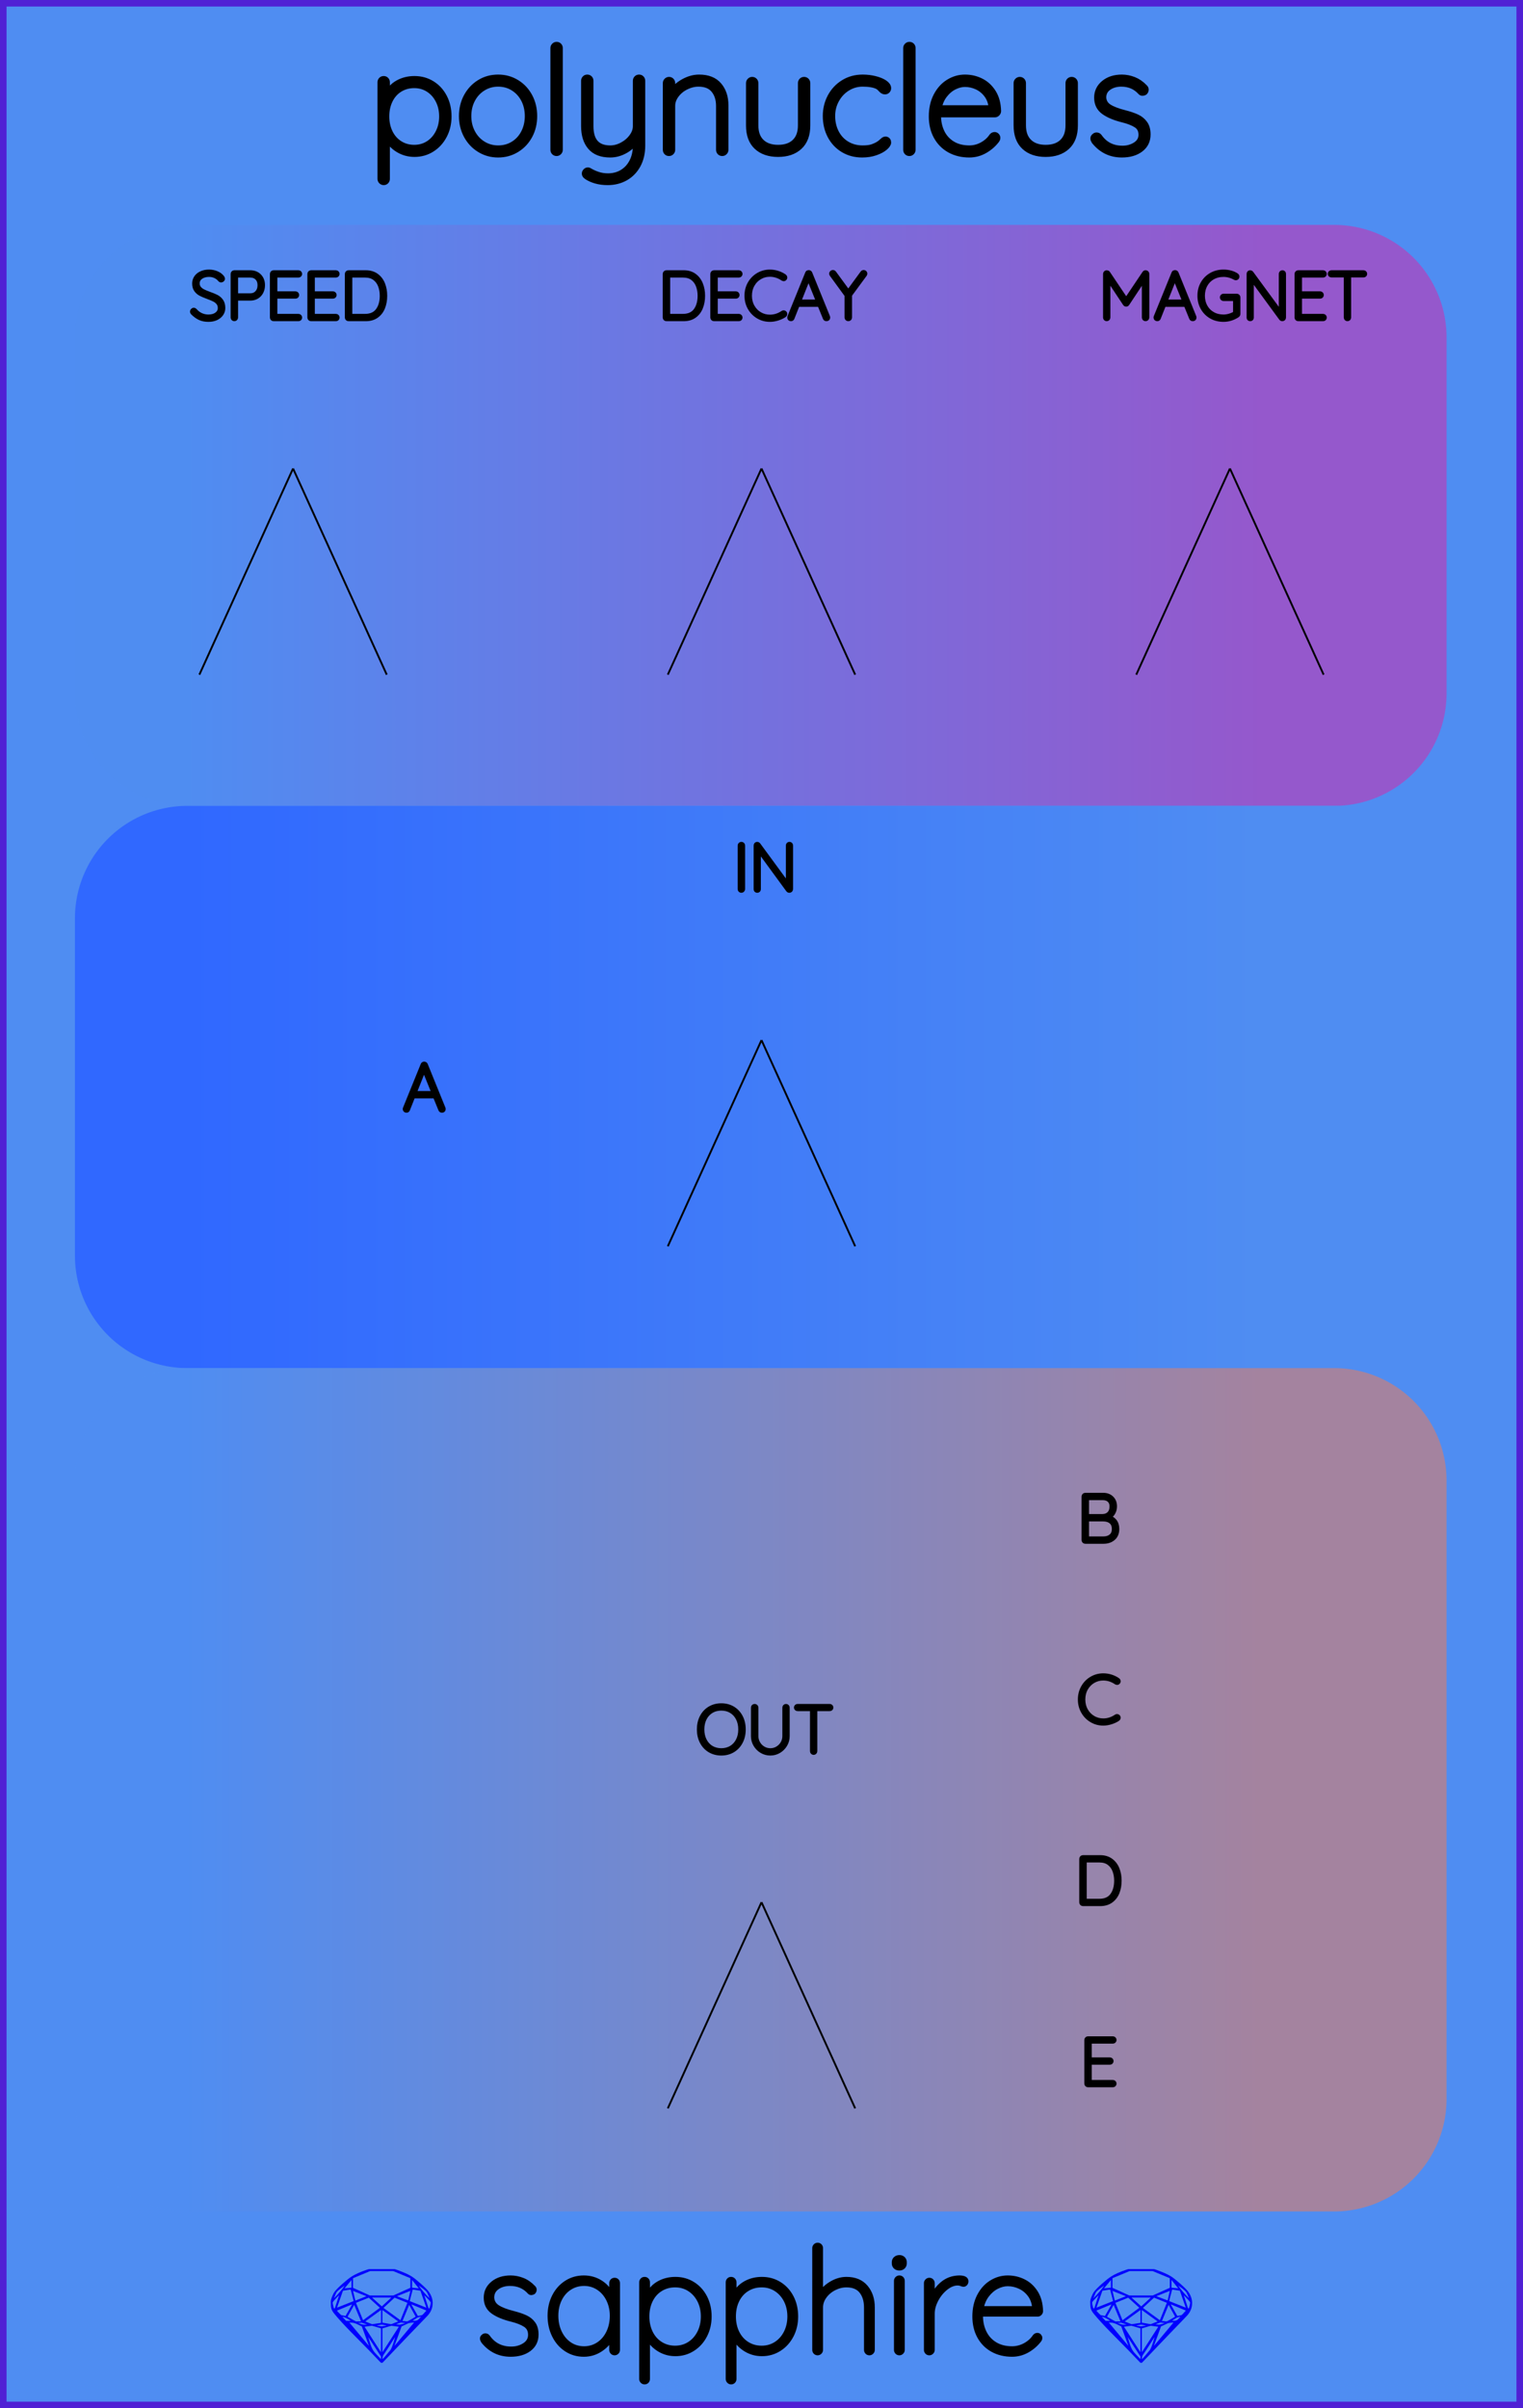 <?xml version="1.0" encoding="utf-8"?>
<svg xmlns="http://www.w3.org/2000/svg" width="81.28mm" height="128.50mm" viewBox="0 0 81.28 128.50">
    <defs>
        <linearGradient id="gradient_controls" x1="10" y1="0" x2="67.2" y2="0" gradientUnits="userSpaceOnUse">
            <stop offset="0" style="stop-color:#4f8df2;stop-opacity:1;" />
            <stop offset="1" style="stop-color:#b242bd;stop-opacity:1;" />
        </linearGradient>
        <linearGradient id="gradient_input" x1="10" y1="0" x2="67.2" y2="0" gradientUnits="userSpaceOnUse">
            <stop offset="0" style="stop-color:#3068ff;stop-opacity:1;" />
            <stop offset="1" style="stop-color:#4f8df2;stop-opacity:1;" />
        </linearGradient>
        <linearGradient id="gradient_output" x1="10" y1="0" x2="67.2" y2="0" gradientUnits="userSpaceOnUse">
            <stop offset="0" style="stop-color:#4f8df2;stop-opacity:1;" />
            <stop offset="1" style="stop-color:#b9818b;stop-opacity:1;" />
        </linearGradient>
    </defs>
    <g id="PanelLayer">
        <rect id="border_rect" width="81.28" height="128.5" x="0" y="0" style="display:inline;fill:#4f8df2;fill-opacity:1;fill-rule:nonzero;stroke:#5021d4;stroke-width:0.7;stroke-linecap:round;stroke-linejoin:round;stroke-dasharray:none;stroke-opacity:1;image-rendering:auto" />
        <path id="model_name" d="M23.923 6.211Q23.923 6.77 23.686 7.224Q23.449 7.678 23.038 7.938Q22.627 8.198 22.122 8.198Q21.656 8.198 21.268 7.965Q20.88 7.732 20.632 7.305V9.548Q20.632 9.61 20.589 9.657Q20.547 9.703 20.477 9.703Q20.415 9.703 20.368 9.657Q20.321 9.61 20.321 9.548V4.387Q20.321 4.325 20.364 4.278Q20.407 4.232 20.477 4.232Q20.547 4.232 20.589 4.278Q20.632 4.325 20.632 4.387V5.101Q20.865 4.659 21.253 4.445Q21.641 4.232 22.122 4.232Q22.634 4.232 23.046 4.488Q23.457 4.744 23.69 5.194Q23.923 5.644 23.923 6.211ZM23.612 6.211Q23.612 5.73 23.414 5.346Q23.216 4.961 22.875 4.744Q22.533 4.527 22.107 4.527Q21.672 4.527 21.326 4.74Q20.981 4.954 20.791 5.338Q20.601 5.722 20.601 6.211Q20.601 6.7 20.791 7.084Q20.981 7.468 21.326 7.686Q21.672 7.903 22.107 7.903Q22.533 7.903 22.875 7.686Q23.216 7.468 23.414 7.08Q23.612 6.692 23.612 6.211ZM26.585 8.229Q26.049 8.229 25.611 7.961Q25.172 7.693 24.92 7.228Q24.668 6.762 24.668 6.195Q24.668 5.621 24.92 5.155Q25.172 4.69 25.607 4.422Q26.041 4.154 26.585 4.154Q27.12 4.154 27.559 4.422Q27.997 4.69 28.245 5.155Q28.494 5.621 28.494 6.195Q28.494 6.77 28.245 7.232Q27.997 7.693 27.559 7.961Q27.12 8.229 26.585 8.229ZM26.585 4.449Q26.134 4.449 25.766 4.678Q25.397 4.907 25.188 5.303Q24.978 5.699 24.978 6.195Q24.978 6.684 25.188 7.08Q25.397 7.476 25.766 7.705Q26.134 7.934 26.585 7.934Q27.043 7.934 27.407 7.709Q27.772 7.484 27.978 7.084Q28.183 6.684 28.183 6.195Q28.183 5.699 27.978 5.303Q27.772 4.907 27.407 4.678Q27.043 4.449 26.585 4.449ZM29.705 8.151Q29.635 8.151 29.592 8.105Q29.549 8.058 29.549 7.996V2.563Q29.549 2.501 29.596 2.455Q29.642 2.408 29.705 2.408Q29.774 2.408 29.817 2.455Q29.86 2.501 29.86 2.563V7.996Q29.86 8.058 29.813 8.105Q29.767 8.151 29.705 8.151ZM34.26 4.31V7.771Q34.26 8.353 34.024 8.792Q33.787 9.23 33.372 9.467Q32.956 9.703 32.429 9.703Q32.087 9.703 31.804 9.622Q31.521 9.54 31.327 9.409Q31.187 9.315 31.241 9.199Q31.296 9.106 31.373 9.106Q31.412 9.106 31.443 9.129Q31.629 9.246 31.889 9.335Q32.149 9.424 32.444 9.424Q32.887 9.424 33.228 9.215Q33.57 9.005 33.76 8.629Q33.95 8.252 33.95 7.771V7.422Q33.771 7.771 33.38 8Q32.987 8.229 32.568 8.229Q31.87 8.229 31.529 7.829Q31.187 7.429 31.187 6.731V4.31Q31.187 4.247 31.23 4.201Q31.272 4.154 31.342 4.154Q31.412 4.154 31.455 4.201Q31.497 4.247 31.497 4.31V6.731Q31.497 7.934 32.568 7.934Q32.902 7.934 33.224 7.759Q33.546 7.585 33.748 7.305Q33.95 7.026 33.95 6.731V4.31Q33.95 4.247 33.993 4.201Q34.035 4.154 34.105 4.154Q34.175 4.154 34.218 4.201Q34.26 4.247 34.26 4.31ZM38.7 5.621V7.996Q38.7 8.058 38.653 8.105Q38.607 8.151 38.544 8.151Q38.475 8.151 38.432 8.105Q38.389 8.058 38.389 7.996V5.652Q38.389 5.124 38.114 4.787Q37.838 4.449 37.279 4.449Q36.938 4.449 36.608 4.612Q36.278 4.775 36.069 5.055Q35.859 5.334 35.859 5.652V7.996Q35.859 8.058 35.813 8.105Q35.766 8.151 35.704 8.151Q35.634 8.151 35.591 8.105Q35.549 8.058 35.549 7.996V4.434Q35.549 4.372 35.595 4.325Q35.642 4.278 35.704 4.278Q35.774 4.278 35.816 4.325Q35.859 4.372 35.859 4.434V4.954Q36.084 4.604 36.492 4.379Q36.899 4.154 37.31 4.154Q38.001 4.154 38.35 4.562Q38.7 4.969 38.7 5.621ZM43.069 4.434V6.692Q43.069 7.429 42.654 7.814Q42.239 8.198 41.525 8.198Q40.811 8.198 40.399 7.814Q39.988 7.429 39.988 6.692V4.434Q39.988 4.372 40.035 4.325Q40.081 4.278 40.143 4.278Q40.213 4.278 40.256 4.325Q40.298 4.372 40.298 4.434V6.692Q40.298 7.274 40.624 7.589Q40.95 7.903 41.525 7.903Q42.107 7.903 42.433 7.589Q42.759 7.274 42.759 6.692V4.434Q42.759 4.372 42.801 4.325Q42.844 4.278 42.914 4.278Q42.984 4.278 43.026 4.325Q43.069 4.372 43.069 4.434ZM47.384 4.705Q47.384 4.767 47.342 4.814Q47.299 4.861 47.237 4.861Q47.167 4.861 47.132 4.837Q47.097 4.814 47.035 4.752Q46.934 4.635 46.826 4.581Q46.546 4.449 46.034 4.449Q45.592 4.449 45.215 4.682Q44.839 4.915 44.618 5.315Q44.396 5.714 44.396 6.188Q44.396 6.684 44.602 7.084Q44.808 7.484 45.184 7.709Q45.56 7.934 46.034 7.934Q46.344 7.934 46.523 7.88Q46.701 7.825 46.88 7.724Q47.004 7.647 47.097 7.554Q47.136 7.515 47.175 7.488Q47.214 7.461 47.252 7.461Q47.315 7.461 47.349 7.499Q47.384 7.538 47.384 7.6Q47.384 7.709 47.206 7.86Q47.027 8.012 46.713 8.12Q46.399 8.229 46.011 8.229Q45.452 8.229 45.013 7.965Q44.575 7.701 44.33 7.235Q44.086 6.77 44.086 6.188Q44.086 5.644 44.33 5.179Q44.575 4.713 45.021 4.434Q45.467 4.154 46.042 4.154Q46.376 4.154 46.69 4.232Q47.004 4.31 47.194 4.438Q47.384 4.566 47.384 4.705ZM48.533 8.151Q48.463 8.151 48.42 8.105Q48.378 8.058 48.378 7.996V2.563Q48.378 2.501 48.424 2.455Q48.471 2.408 48.533 2.408Q48.603 2.408 48.646 2.455Q48.688 2.501 48.688 2.563V7.996Q48.688 8.058 48.642 8.105Q48.595 8.151 48.533 8.151ZM53.213 7.36Q53.213 7.414 53.182 7.453Q52.926 7.794 52.545 8.012Q52.165 8.229 51.731 8.229Q51.148 8.229 50.698 7.981Q50.248 7.732 49.996 7.274Q49.744 6.816 49.744 6.211Q49.744 5.59 49.988 5.121Q50.233 4.651 50.636 4.403Q51.04 4.154 51.498 4.154Q51.956 4.154 52.348 4.352Q52.74 4.55 52.988 4.946Q53.236 5.342 53.252 5.924Q53.252 5.986 53.205 6.036Q53.159 6.087 53.097 6.087H50.047V6.188Q50.047 6.669 50.24 7.069Q50.434 7.468 50.815 7.701Q51.195 7.934 51.731 7.934Q52.103 7.934 52.433 7.752Q52.763 7.569 52.949 7.29Q53.004 7.22 53.081 7.22Q53.135 7.22 53.174 7.263Q53.213 7.305 53.213 7.36ZM50.078 5.792H52.934V5.722Q52.895 5.326 52.681 5.043Q52.468 4.76 52.154 4.612Q51.839 4.465 51.498 4.465Q51.211 4.465 50.912 4.616Q50.613 4.767 50.384 5.066Q50.155 5.365 50.078 5.792ZM57.35 4.434V6.692Q57.35 7.429 56.934 7.814Q56.519 8.198 55.805 8.198Q55.091 8.198 54.68 7.814Q54.269 7.429 54.269 6.692V4.434Q54.269 4.372 54.315 4.325Q54.362 4.278 54.424 4.278Q54.494 4.278 54.536 4.325Q54.579 4.372 54.579 4.434V6.692Q54.579 7.274 54.905 7.589Q55.231 7.903 55.805 7.903Q56.387 7.903 56.713 7.589Q57.039 7.274 57.039 6.692V4.434Q57.039 4.372 57.082 4.325Q57.125 4.278 57.194 4.278Q57.264 4.278 57.307 4.325Q57.35 4.372 57.35 4.434ZM58.366 7.383Q58.366 7.329 58.428 7.282Q58.467 7.243 58.522 7.243Q58.599 7.243 58.646 7.305Q59.096 7.949 59.903 7.949Q60.314 7.949 60.625 7.744Q60.935 7.538 60.935 7.189Q60.935 6.832 60.664 6.653Q60.392 6.475 59.919 6.358Q59.29 6.203 58.929 5.943Q58.568 5.683 58.568 5.21Q58.568 4.752 58.933 4.453Q59.298 4.154 59.872 4.154Q60.19 4.154 60.505 4.278Q60.819 4.403 61.075 4.674Q61.129 4.721 61.129 4.783Q61.129 4.853 61.075 4.907Q61.013 4.938 60.974 4.938Q60.92 4.938 60.881 4.892Q60.477 4.449 59.841 4.449Q59.43 4.449 59.146 4.651Q58.863 4.853 58.863 5.21Q58.886 5.544 59.17 5.726Q59.453 5.908 60.004 6.048Q60.4 6.149 60.66 6.269Q60.92 6.389 61.075 6.607Q61.23 6.824 61.23 7.173Q61.23 7.662 60.854 7.946Q60.477 8.229 59.872 8.229Q58.987 8.229 58.421 7.53Q58.366 7.445 58.366 7.383Z" style="display:inline;stroke:#000000;stroke-width:0.35;stroke-linecap:round;stroke-linejoin:bevel" />
        <g id="sapphire_insignia">
            <path id="brand_name" d="M25.746 124.775Q25.746 124.721 25.808 124.674Q25.847 124.636 25.902 124.636Q25.979 124.636 26.026 124.698Q26.476 125.342 27.283 125.342Q27.695 125.342 28.005 125.136Q28.315 124.93 28.315 124.581Q28.315 124.224 28.044 124.046Q27.772 123.867 27.299 123.751Q26.67 123.596 26.309 123.336Q25.948 123.076 25.948 122.602Q25.948 122.144 26.313 121.845Q26.678 121.547 27.252 121.547Q27.57 121.547 27.885 121.671Q28.199 121.795 28.455 122.067Q28.509 122.113 28.509 122.175Q28.509 122.245 28.455 122.299Q28.393 122.331 28.354 122.331Q28.3 122.331 28.261 122.284Q27.858 121.842 27.221 121.842Q26.81 121.842 26.526 122.043Q26.243 122.245 26.243 122.602Q26.266 122.936 26.55 123.118Q26.833 123.301 27.384 123.44Q27.78 123.541 28.04 123.662Q28.3 123.782 28.455 123.999Q28.61 124.216 28.61 124.566Q28.61 125.055 28.234 125.338Q27.858 125.621 27.252 125.621Q26.367 125.621 25.801 124.923Q25.746 124.837 25.746 124.775ZM32.956 121.826V125.388Q32.956 125.45 32.91 125.497Q32.863 125.544 32.801 125.544Q32.731 125.544 32.689 125.497Q32.646 125.45 32.646 125.388V124.69Q32.452 125.086 32.048 125.353Q31.645 125.621 31.156 125.621Q30.644 125.621 30.232 125.353Q29.821 125.086 29.588 124.616Q29.355 124.147 29.355 123.565Q29.355 122.99 29.592 122.528Q29.829 122.067 30.24 121.807Q30.651 121.547 31.156 121.547Q31.66 121.547 32.064 121.811Q32.468 122.074 32.646 122.517V121.826Q32.646 121.764 32.689 121.717Q32.731 121.671 32.801 121.671Q32.871 121.671 32.914 121.717Q32.956 121.764 32.956 121.826ZM32.677 123.565Q32.677 123.091 32.483 122.695Q32.289 122.299 31.944 122.071Q31.598 121.842 31.171 121.842Q30.745 121.842 30.399 122.063Q30.054 122.284 29.86 122.676Q29.666 123.068 29.666 123.565Q29.666 124.061 29.86 124.465Q30.054 124.868 30.395 125.097Q30.737 125.326 31.171 125.326Q31.598 125.326 31.944 125.097Q32.289 124.868 32.483 124.465Q32.677 124.061 32.677 123.565ZM37.846 123.603Q37.846 124.162 37.609 124.616Q37.373 125.07 36.961 125.33Q36.55 125.59 36.045 125.59Q35.58 125.59 35.192 125.357Q34.804 125.125 34.555 124.698V126.941Q34.555 127.003 34.513 127.049Q34.47 127.096 34.4 127.096Q34.338 127.096 34.291 127.049Q34.245 127.003 34.245 126.941V121.779Q34.245 121.717 34.288 121.671Q34.33 121.624 34.4 121.624Q34.47 121.624 34.513 121.671Q34.555 121.717 34.555 121.779V122.493Q34.788 122.051 35.176 121.838Q35.564 121.624 36.045 121.624Q36.558 121.624 36.969 121.88Q37.38 122.136 37.613 122.587Q37.846 123.037 37.846 123.603ZM37.536 123.603Q37.536 123.122 37.338 122.738Q37.14 122.354 36.798 122.136Q36.457 121.919 36.03 121.919Q35.595 121.919 35.25 122.133Q34.904 122.346 34.714 122.73Q34.524 123.114 34.524 123.603Q34.524 124.092 34.714 124.476Q34.904 124.861 35.25 125.078Q35.595 125.295 36.03 125.295Q36.457 125.295 36.798 125.078Q37.14 124.861 37.338 124.473Q37.536 124.085 37.536 123.603ZM42.464 123.603Q42.464 124.162 42.227 124.616Q41.99 125.07 41.579 125.33Q41.168 125.59 40.663 125.59Q40.198 125.59 39.81 125.357Q39.422 125.125 39.173 124.698V126.941Q39.173 127.003 39.13 127.049Q39.088 127.096 39.018 127.096Q38.956 127.096 38.909 127.049Q38.863 127.003 38.863 126.941V121.779Q38.863 121.717 38.905 121.671Q38.948 121.624 39.018 121.624Q39.088 121.624 39.13 121.671Q39.173 121.717 39.173 121.779V122.493Q39.406 122.051 39.794 121.838Q40.182 121.624 40.663 121.624Q41.175 121.624 41.587 121.88Q41.998 122.136 42.231 122.587Q42.464 123.037 42.464 123.603ZM42.153 123.603Q42.153 123.122 41.956 122.738Q41.758 122.354 41.416 122.136Q41.075 121.919 40.648 121.919Q40.213 121.919 39.868 122.133Q39.522 122.346 39.332 122.73Q39.142 123.114 39.142 123.603Q39.142 124.092 39.332 124.476Q39.522 124.861 39.868 125.078Q40.213 125.295 40.648 125.295Q41.075 125.295 41.416 125.078Q41.758 124.861 41.956 124.473Q42.153 124.085 42.153 123.603ZM46.554 123.122V125.388Q46.554 125.45 46.507 125.497Q46.461 125.544 46.399 125.544Q46.329 125.544 46.286 125.497Q46.243 125.45 46.243 125.388V123.122Q46.243 122.587 45.98 122.253Q45.716 121.919 45.172 121.919Q44.839 121.919 44.517 122.082Q44.195 122.245 43.993 122.525Q43.791 122.804 43.791 123.122V125.388Q43.791 125.45 43.744 125.497Q43.698 125.544 43.636 125.544Q43.566 125.544 43.523 125.497Q43.481 125.45 43.481 125.388V119.956Q43.481 119.894 43.527 119.847Q43.574 119.8 43.636 119.8Q43.706 119.8 43.748 119.847Q43.791 119.894 43.791 119.956V122.408Q44.008 122.067 44.392 121.845Q44.777 121.624 45.172 121.624Q45.84 121.624 46.197 122.047Q46.554 122.47 46.554 123.122ZM47.998 125.544Q47.928 125.544 47.885 125.497Q47.842 125.45 47.842 125.388V121.702Q47.842 121.64 47.889 121.593Q47.935 121.547 47.998 121.547Q48.067 121.547 48.11 121.593Q48.153 121.64 48.153 121.702V125.388Q48.153 125.45 48.106 125.497Q48.06 125.544 47.998 125.544ZM47.726 120.771V120.708Q47.726 120.6 47.803 120.53Q47.881 120.46 48.005 120.46Q48.114 120.46 48.188 120.53Q48.261 120.6 48.261 120.708V120.771Q48.261 120.879 48.188 120.949Q48.114 121.019 47.998 121.019Q47.873 121.019 47.8 120.949Q47.726 120.879 47.726 120.771ZM51.552 121.725Q51.552 121.795 51.513 121.842Q51.474 121.888 51.412 121.888Q51.389 121.888 51.3 121.853Q51.211 121.818 51.11 121.818Q50.791 121.818 50.473 122.071Q50.155 122.323 49.953 122.707Q49.752 123.091 49.752 123.448V125.388Q49.752 125.45 49.705 125.497Q49.658 125.544 49.596 125.544Q49.526 125.544 49.484 125.497Q49.441 125.45 49.441 125.388V121.826Q49.441 121.764 49.488 121.717Q49.534 121.671 49.596 121.671Q49.666 121.671 49.709 121.717Q49.752 121.764 49.752 121.826V122.649Q49.93 122.175 50.306 121.865Q50.683 121.554 51.195 121.547Q51.552 121.547 51.552 121.725ZM55.495 124.752Q55.495 124.806 55.464 124.845Q55.208 125.187 54.827 125.404Q54.447 125.621 54.012 125.621Q53.43 125.621 52.98 125.373Q52.53 125.125 52.278 124.667Q52.026 124.209 52.026 123.603Q52.026 122.982 52.27 122.513Q52.514 122.043 52.918 121.795Q53.322 121.547 53.78 121.547Q54.237 121.547 54.629 121.745Q55.021 121.942 55.27 122.338Q55.518 122.734 55.534 123.316Q55.534 123.378 55.487 123.429Q55.44 123.479 55.378 123.479H52.328V123.58Q52.328 124.061 52.522 124.461Q52.716 124.861 53.097 125.093Q53.477 125.326 54.012 125.326Q54.385 125.326 54.715 125.144Q55.045 124.962 55.231 124.682Q55.285 124.612 55.363 124.612Q55.417 124.612 55.456 124.655Q55.495 124.698 55.495 124.752ZM52.359 123.184H55.215V123.114Q55.177 122.719 54.963 122.435Q54.75 122.152 54.435 122.005Q54.121 121.857 53.78 121.857Q53.492 121.857 53.194 122.008Q52.895 122.16 52.666 122.459Q52.437 122.757 52.359 123.184Z" style="fill:#000000;stroke:#000000;stroke-width:0.265;stroke-linecap:square" />
            <g id="gemstones" style="stroke-width:0;fill:#0000ff;stroke:#2e2114;stroke-linecap:square;stroke-opacity:1">
                <path d="m 23.090,122.900 q 0,0.342 -0.243,0.631 -0.044,0.052 -0.204,0.215 -0.187,0.19 -0.785,0.813 l -1.444,1.513 q -0.019,0.003 -0.044,0.003 -0.028,0 -0.041,-0.003 -0.083,-0.083 -0.648,-0.675 -0.469,-0.474 -0.934,-0.948 -0.557,-0.568 -0.898,-0.981 -0.132,-0.16 -0.168,-0.298 -0.028,-0.102 -0.028,-0.342 0,-0.11 0.072,-0.289 0.066,-0.165 0.141,-0.265 0.119,-0.157 0.422,-0.424 0.284,-0.251 0.474,-0.375 0.273,-0.179 0.819,-0.367 0.096,-0.033 0.11,-0.033 h 1.361 q 0.011,0 0.105,0.033 0.568,0.201 0.824,0.367 0.165,0.105 0.474,0.378 0.322,0.284 0.422,0.422 0.215,0.295 0.215,0.626 z m -0.168,-0.273 q -0.033,-0.107 -0.135,-0.309 -0.072,-0.094 -0.209,-0.198 -0.119,-0.085 -0.234,-0.171 0.245,0.364 0.579,0.678 z m -0.573,-0.524 -0.358,-0.446 v 0.411 z m 0.637,0.758 q 0,-0.052 -0.342,-0.394 l 0.229,0.703 h 0.05 q 0.063,-0.218 0.063,-0.309 z m -0.232,0.273 -0.317,-0.904 -0.411,-0.063 -0.16,0.615 z m 0.003,0.154 -0.772,-0.32 h -0.03 l 0.345,0.606 q 0.08,-0.003 0.234,-0.047 0.025,-0.014 0.223,-0.24 z m -0.857,-1.05 -0.719,0.284 0.604,0.226 z m 0,-0.163 v -0.515 l -0.918,-0.38 h -1.224 l -0.918,0.38 v 0.515 l 0.898,0.408 h 1.254 z m 0.573,1.538 q -0.069,0.011 -0.198,0.052 -0.085,0.055 -0.259,0.163 0.019,0 0.063,0.003 0.041,0 0.063,0 0.119,0 0.19,-0.069 0.072,-0.072 0.141,-0.149 z m -0.289,0.003 -0.347,-0.631 -0.364,0.879 q 0.025,-0.017 0.066,-0.017 0.03,0 0.085,0.011 0.058,0.008 0.088,0.008 0.05,0 0.229,-0.107 0.229,-0.138 0.243,-0.143 z m -0.441,-0.741 -0.684,-0.276 -0.593,0.548 0.904,0.656 z m -0.854,-0.284 h -1.036 l 0.524,0.474 z m 0.75,1.367 q -0.229,-0.03 -0.229,-0.03 -0.036,0 -0.273,0.094 l 0.19,0.019 q 0.011,0 0.311,-0.083 z m -0.389,-0.088 -0.843,-0.612 v 0.675 l 0.471,0.083 z m 0.854,0.05 q -0.099,0.006 -0.295,0.039 -0.011,0.003 -0.378,0.176 -0.13,0.347 -0.38,1.042 z m -2.544,-1.397 -0.719,-0.284 0.124,0.518 z m -0.802,-0.455 v -0.411 l -0.367,0.446 z m 1.516,1.072 -0.593,-0.54 -0.684,0.276 0.38,0.929 z m 0.369,0.943 q -0.033,-0.003 -0.135,-0.025 -0.085,-0.017 -0.138,-0.017 -0.052,0 -0.138,0.017 -0.102,0.022 -0.135,0.025 0.265,0.047 0.273,0.047 0.008,0 0.273,-0.047 z m -0.309,-0.138 v -0.686 l -0.843,0.612 0.372,0.146 z m 0.951,0.207 -0.397,-0.055 -0.48,0.141 v 1.276 z m -2.888,-2.202 q -0.119,0.085 -0.234,0.174 -0.146,0.107 -0.209,0.196 -0.044,0.105 -0.135,0.314 0.369,-0.364 0.579,-0.684 z m 0.477,0.832 -0.16,-0.615 -0.411,0.063 -0.317,0.904 z m 0.394,1.083 -0.364,-0.879 -0.356,0.631 q 0.435,0.251 0.452,0.251 0.091,0 0.267,-0.003 z m 1.822,0.83 q -0.132,0.212 -0.405,0.634 -0.077,0.107 -0.22,0.328 -0.058,0.105 -0.055,0.226 0.16,-0.152 0.433,-0.496 0.077,-0.13 0.141,-0.339 0.055,-0.176 0.107,-0.353 z m -1.494,-0.661 -0.27,-0.088 -0.008,-0.011 q -0.025,0 -0.107,0.011 -0.066,0.006 -0.107,0.006 0.273,0.091 0.311,0.091 0.025,0 0.182,-0.008 z m -0.81,-1.064 h -0.03 l -0.772,0.32 q 0.066,0.097 0.223,0.24 0.077,0.014 0.234,0.047 z m -0.689,-0.502 q -0.342,0.347 -0.342,0.394 0,0.08 0.063,0.309 h 0.05 z m 2.235,3.045 v -1.276 l -0.48,-0.141 -0.397,0.055 z m -1.607,-1.676 q -0.256,-0.182 -0.458,-0.223 0.066,0.077 0.204,0.223 z m 1.61,2.045 v -0.138 l -0.684,-1.05 q 0.052,0.176 0.107,0.353 0.063,0.209 0.141,0.339 0.069,0.119 0.204,0.259 0.116,0.119 0.232,0.237 z m -0.645,-0.706 q -0.116,-0.328 -0.38,-1.042 -0.135,-0.066 -0.273,-0.13 -0.16,-0.072 -0.289,-0.072 -0.052,0 -0.11,-0.014 z" />
                <path d="m 63.620,122.900 q 0,0.342 -0.243,0.631 -0.044,0.052 -0.204,0.215 -0.187,0.19 -0.785,0.813 l -1.444,1.513 q -0.019,0.003 -0.044,0.003 -0.028,0 -0.041,-0.003 -0.083,-0.083 -0.648,-0.675 -0.469,-0.474 -0.934,-0.948 -0.557,-0.568 -0.898,-0.981 -0.132,-0.16 -0.168,-0.298 -0.028,-0.102 -0.028,-0.342 0,-0.11 0.072,-0.289 0.066,-0.165 0.141,-0.265 0.119,-0.157 0.422,-0.424 0.284,-0.251 0.474,-0.375 0.273,-0.179 0.819,-0.367 0.096,-0.033 0.11,-0.033 h 1.361 q 0.011,0 0.105,0.033 0.568,0.201 0.824,0.367 0.165,0.105 0.474,0.378 0.322,0.284 0.422,0.422 0.215,0.295 0.215,0.626 z m -0.168,-0.273 q -0.033,-0.107 -0.135,-0.309 -0.072,-0.094 -0.209,-0.198 -0.119,-0.085 -0.234,-0.171 0.245,0.364 0.579,0.678 z m -0.573,-0.524 -0.358,-0.446 v 0.411 z m 0.637,0.758 q 0,-0.052 -0.342,-0.394 l 0.229,0.703 h 0.05 q 0.063,-0.218 0.063,-0.309 z m -0.232,0.273 -0.317,-0.904 -0.411,-0.063 -0.16,0.615 z m 0.003,0.154 -0.772,-0.32 h -0.03 l 0.345,0.606 q 0.08,-0.003 0.234,-0.047 0.025,-0.014 0.223,-0.24 z m -0.857,-1.05 -0.719,0.284 0.604,0.226 z m 0,-0.163 v -0.515 l -0.918,-0.38 h -1.224 l -0.918,0.38 v 0.515 l 0.898,0.408 h 1.254 z m 0.573,1.538 q -0.069,0.011 -0.198,0.052 -0.085,0.055 -0.259,0.163 0.019,0 0.063,0.003 0.041,0 0.063,0 0.119,0 0.19,-0.069 0.072,-0.072 0.141,-0.149 z m -0.289,0.003 -0.347,-0.631 -0.364,0.879 q 0.025,-0.017 0.066,-0.017 0.03,0 0.085,0.011 0.058,0.008 0.088,0.008 0.05,0 0.229,-0.107 0.229,-0.138 0.243,-0.143 z m -0.441,-0.741 -0.684,-0.276 -0.593,0.548 0.904,0.656 z m -0.854,-0.284 h -1.036 l 0.524,0.474 z m 0.75,1.367 q -0.229,-0.03 -0.229,-0.03 -0.036,0 -0.273,0.094 l 0.19,0.019 q 0.011,0 0.311,-0.083 z m -0.389,-0.088 -0.843,-0.612 v 0.675 l 0.471,0.083 z m 0.854,0.05 q -0.099,0.006 -0.295,0.039 -0.011,0.003 -0.378,0.176 -0.13,0.347 -0.38,1.042 z m -2.544,-1.397 -0.719,-0.284 0.124,0.518 z m -0.802,-0.455 v -0.411 l -0.367,0.446 z m 1.516,1.072 -0.593,-0.54 -0.684,0.276 0.38,0.929 z m 0.369,0.943 q -0.033,-0.003 -0.135,-0.025 -0.085,-0.017 -0.138,-0.017 -0.052,0 -0.138,0.017 -0.102,0.022 -0.135,0.025 0.265,0.047 0.273,0.047 0.008,0 0.273,-0.047 z m -0.309,-0.138 v -0.686 l -0.843,0.612 0.372,0.146 z m 0.951,0.207 -0.397,-0.055 -0.48,0.141 v 1.276 z m -2.888,-2.202 q -0.119,0.085 -0.234,0.174 -0.146,0.107 -0.209,0.196 -0.044,0.105 -0.135,0.314 0.369,-0.364 0.579,-0.684 z m 0.477,0.832 -0.16,-0.615 -0.411,0.063 -0.317,0.904 z m 0.394,1.083 -0.364,-0.879 -0.356,0.631 q 0.435,0.251 0.452,0.251 0.091,0 0.267,-0.003 z m 1.822,0.83 q -0.132,0.212 -0.405,0.634 -0.077,0.107 -0.22,0.328 -0.058,0.105 -0.055,0.226 0.16,-0.152 0.433,-0.496 0.077,-0.13 0.141,-0.339 0.055,-0.176 0.107,-0.353 z m -1.494,-0.661 -0.27,-0.088 -0.008,-0.011 q -0.025,0 -0.107,0.011 -0.066,0.006 -0.107,0.006 0.273,0.091 0.311,0.091 0.025,0 0.182,-0.008 z m -0.81,-1.064 h -0.03 l -0.772,0.32 q 0.066,0.097 0.223,0.24 0.077,0.014 0.234,0.047 z m -0.689,-0.502 q -0.342,0.347 -0.342,0.394 0,0.08 0.063,0.309 h 0.05 z m 2.235,3.045 v -1.276 l -0.48,-0.141 -0.397,0.055 z m -1.607,-1.676 q -0.256,-0.182 -0.458,-0.223 0.066,0.077 0.204,0.223 z m 1.61,2.045 v -0.138 l -0.684,-1.05 q 0.052,0.176 0.107,0.353 0.063,0.209 0.141,0.339 0.069,0.119 0.204,0.259 0.116,0.119 0.232,0.237 z m -0.645,-0.706 q -0.116,-0.328 -0.38,-1.042 -0.135,-0.066 -0.273,-0.13 -0.16,-0.072 -0.289,-0.072 -0.052,0 -0.11,-0.014 z" />
            </g>
        </g>
        <path id="controls_bubble" d="M 4.00,18.00 A 6 6 0 0 1 10 12 L 71.20,12.00 A 6 6 0 0 1 77.2 18 L 77.20,37.00 A 6 6 0 0 1 71.2 43 L 10.00,43.00 A 6 6 0 0 1 4 37 z " style="fill:url(#gradient_controls);opacity:0.7;stroke:none" />
        <path id="input_bubble" d="M 4.00,49.00 A 6 6 0 0 1 10 43 L 71.20,43.00 A 6 6 0 0 1 77.2 49 L 77.20,67.00 A 6 6 0 0 1 71.2 73 L 10.00,73.00 A 6 6 0 0 1 4 67 z " style="fill:url(#gradient_input);opacity:1;stroke:none" />
        <path id="output_bubble" d="M 4.00,79.00 A 6 6 0 0 1 10 73 L 71.20,73.00 A 6 6 0 0 1 77.2 79 L 77.20,112.00 A 6 6 0 0 1 71.2 118 L 10.00,118.00 A 6 6 0 0 1 4 112 z " style="fill:url(#gradient_output);opacity:0.8;stroke:none" />
        <g id="ControlLayer" style="display:none;">
            <circle id="a_input" cx="15.64" cy="58" r="1" />
            <circle id="b_output" cx="65.64" cy="81" r="1" />
            <circle id="c_output" cx="65.64" cy="90.667" r="1" />
            <circle id="d_output" cx="65.64" cy="100.333" r="1" />
            <circle id="e_output" cx="65.64" cy="110" r="1" />
            <circle id="speed_knob" cx="15.64" cy="25" r="1" />
            <circle id="speed_atten" cx="10.64" cy="36" r="1" />
            <circle id="speed_cv" cx="20.64" cy="36" r="1" />
            <circle id="decay_knob" cx="40.64" cy="25" r="1" />
            <circle id="decay_atten" cx="35.64" cy="36" r="1" />
            <circle id="decay_cv" cx="45.64" cy="36" r="1" />
            <circle id="magnet_knob" cx="65.64" cy="25" r="1" />
            <circle id="magnet_atten" cx="60.64" cy="36" r="1" />
            <circle id="magnet_cv" cx="70.64" cy="36" r="1" />
            <circle id="in_drive_knob" cx="40.64" cy="55.5" r="1" />
            <circle id="in_drive_atten" cx="35.64" cy="66.5" r="1" />
            <circle id="in_drive_cv" cx="45.64" cy="66.5" r="1" />
            <circle id="out_level_knob" cx="40.64" cy="101.5" r="1" />
            <circle id="out_level_atten" cx="35.64" cy="112.5" r="1" />
            <circle id="out_level_cv" cx="45.64" cy="112.5" r="1" />
            <circle id="audio_mode_button" cx="40.64" cy="83" r="1" />
        </g>
        <path d="M23.661 59.182Q23.661 59.214 23.64 59.231Q23.619 59.249 23.587 59.249Q23.562 59.249 23.543 59.236Q23.524 59.224 23.517 59.203L23.22 58.476L23.224 58.483H22.042L21.756 59.203Q21.739 59.249 21.693 59.249Q21.661 59.249 21.642 59.231Q21.622 59.214 21.619 59.189Q21.615 59.175 21.622 59.154L22.571 56.818Q22.582 56.79 22.598 56.781Q22.613 56.772 22.638 56.772Q22.691 56.772 22.709 56.818L23.658 59.154Q23.661 59.164 23.661 59.182ZM22.099 58.342H23.167L22.628 57.012Z" style="stroke:#000000;stroke-width:0.25;stroke-linecap:round;stroke-linejoin:bevel" />
        <path d="M59.61 81.582Q59.61 81.903 59.407 82.076Q59.204 82.249 58.891 82.249H57.917Q57.889 82.249 57.867 82.228Q57.846 82.207 57.846 82.178V79.85Q57.846 79.822 57.867 79.801Q57.889 79.779 57.917 79.779H58.866Q59.148 79.779 59.317 79.942Q59.487 80.104 59.487 80.379Q59.487 80.577 59.388 80.737Q59.289 80.898 59.113 80.958Q59.339 81 59.474 81.162Q59.61 81.325 59.61 81.582ZM58.848 79.921H57.994V80.912H58.848Q59.067 80.908 59.203 80.769Q59.339 80.63 59.339 80.376Q59.339 80.167 59.21 80.044Q59.081 79.921 58.848 79.921ZM59.462 81.582Q59.462 81.321 59.3 81.189Q59.137 81.056 58.873 81.056H57.994V82.108H58.873Q59.137 82.108 59.3 81.975Q59.462 81.843 59.462 81.582Z" style="stroke:#000000;stroke-width:0.25;stroke-linecap:round;stroke-linejoin:bevel" />
        <path d="M59.684 89.707Q59.684 89.735 59.67 89.753Q59.649 89.781 59.617 89.781Q59.603 89.781 59.575 89.767Q59.247 89.545 58.88 89.545Q58.584 89.545 58.335 89.691Q58.086 89.838 57.941 90.097Q57.797 90.356 57.797 90.681Q57.797 91.005 57.941 91.265Q58.086 91.524 58.335 91.67Q58.584 91.817 58.88 91.817Q59.25 91.817 59.571 91.598Q59.589 91.584 59.614 91.584Q59.649 91.584 59.67 91.612Q59.684 91.63 59.684 91.654Q59.684 91.69 59.656 91.711Q59.518 91.81 59.301 91.88Q59.084 91.951 58.88 91.951Q58.545 91.951 58.263 91.785Q57.98 91.619 57.815 91.328Q57.649 91.037 57.649 90.681Q57.649 90.325 57.815 90.033Q57.98 89.742 58.263 89.577Q58.545 89.411 58.88 89.411Q59.092 89.411 59.291 89.474Q59.49 89.538 59.653 89.651Q59.684 89.675 59.684 89.707Z" style="stroke:#000000;stroke-width:0.25;stroke-linecap:round;stroke-linejoin:bevel" />
        <path d="M59.734 100.347Q59.734 100.697 59.623 100.975Q59.511 101.254 59.282 101.418Q59.053 101.582 58.711 101.582H57.793Q57.765 101.582 57.744 101.561Q57.723 101.54 57.723 101.512V99.183Q57.723 99.155 57.744 99.134Q57.765 99.113 57.793 99.113H58.711Q59.049 99.113 59.28 99.282Q59.511 99.451 59.623 99.732Q59.734 100.012 59.734 100.347ZM59.585 100.347Q59.585 100.048 59.488 99.799Q59.391 99.55 59.189 99.402Q58.986 99.254 58.675 99.254H57.871V101.441H58.675Q59.134 101.441 59.36 101.139Q59.585 100.838 59.585 100.347Z" style="stroke:#000000;stroke-width:0.25;stroke-linecap:round;stroke-linejoin:bevel" />
        <path d="M59.464 111.178Q59.464 111.21 59.443 111.229Q59.421 111.249 59.393 111.249H58.063Q58.035 111.249 58.014 111.228Q57.993 111.207 57.993 111.178V108.85Q57.993 108.822 58.014 108.801Q58.035 108.779 58.063 108.779H59.393Q59.421 108.779 59.443 108.801Q59.464 108.822 59.464 108.85Q59.464 108.882 59.443 108.901Q59.421 108.921 59.393 108.921H58.141V109.905H59.234Q59.263 109.905 59.284 109.926Q59.305 109.947 59.305 109.975Q59.305 110.007 59.284 110.026Q59.263 110.046 59.234 110.046H58.141V111.108H59.393Q59.421 111.108 59.443 111.129Q59.464 111.15 59.464 111.178Z" style="stroke:#000000;stroke-width:0.25;stroke-linecap:round;stroke-linejoin:bevel" />
        <path d="M10.285 16.679Q10.264 16.658 10.264 16.626Q10.264 16.598 10.288 16.572Q10.313 16.545 10.341 16.545Q10.373 16.545 10.401 16.577Q10.539 16.739 10.727 16.824Q10.916 16.908 11.124 16.908Q11.396 16.908 11.572 16.778Q11.749 16.647 11.749 16.432Q11.745 16.263 11.657 16.153Q11.569 16.044 11.44 15.979Q11.311 15.914 11.089 15.832Q10.846 15.741 10.71 15.67Q10.574 15.6 10.477 15.469Q10.38 15.338 10.38 15.127Q10.38 14.954 10.475 14.813Q10.57 14.672 10.747 14.591Q10.923 14.509 11.156 14.509Q11.364 14.509 11.551 14.585Q11.738 14.661 11.847 14.799Q11.883 14.848 11.883 14.873Q11.883 14.901 11.856 14.924Q11.83 14.947 11.798 14.947Q11.77 14.947 11.752 14.926Q11.653 14.799 11.498 14.725Q11.343 14.651 11.156 14.651Q10.888 14.651 10.71 14.778Q10.532 14.905 10.532 15.123Q10.532 15.275 10.618 15.381Q10.704 15.487 10.835 15.552Q10.966 15.617 11.159 15.688Q11.406 15.776 11.551 15.85Q11.696 15.924 11.798 16.065Q11.9 16.206 11.9 16.439Q11.9 16.602 11.805 16.743Q11.71 16.884 11.532 16.967Q11.354 17.049 11.124 17.049Q10.863 17.049 10.669 16.959Q10.475 16.87 10.285 16.679ZM14.017 15.219Q14.017 15.416 13.934 15.577Q13.851 15.737 13.7 15.827Q13.548 15.917 13.35 15.917H12.581V16.944Q12.581 16.972 12.558 16.993Q12.535 17.014 12.507 17.014Q12.475 17.014 12.454 16.993Q12.433 16.972 12.433 16.944V14.615Q12.433 14.587 12.454 14.566Q12.475 14.545 12.504 14.545H13.35Q13.65 14.545 13.834 14.732Q14.017 14.919 14.017 15.219ZM13.869 15.219Q13.869 14.975 13.729 14.831Q13.59 14.686 13.35 14.686H12.581V15.776H13.35Q13.587 15.776 13.728 15.619Q13.869 15.462 13.869 15.219ZM16 16.944Q16 16.975 15.979 16.995Q15.957 17.014 15.929 17.014H14.599Q14.571 17.014 14.55 16.993Q14.529 16.972 14.529 16.944V14.615Q14.529 14.587 14.55 14.566Q14.571 14.545 14.599 14.545H15.929Q15.957 14.545 15.979 14.566Q16 14.587 16 14.615Q16 14.647 15.979 14.666Q15.957 14.686 15.929 14.686H14.677V15.67H15.77Q15.799 15.67 15.82 15.691Q15.841 15.713 15.841 15.741Q15.841 15.772 15.82 15.792Q15.799 15.811 15.77 15.811H14.677V16.873H15.929Q15.957 16.873 15.979 16.894Q16 16.915 16 16.944ZM18 16.944Q18 16.975 17.979 16.995Q17.958 17.014 17.929 17.014H16.599Q16.571 17.014 16.55 16.993Q16.529 16.972 16.529 16.944V14.615Q16.529 14.587 16.55 14.566Q16.571 14.545 16.599 14.545H17.929Q17.958 14.545 17.979 14.566Q18 14.587 18 14.615Q18 14.647 17.979 14.666Q17.958 14.686 17.929 14.686H16.677V15.67H17.771Q17.799 15.67 17.82 15.691Q17.841 15.713 17.841 15.741Q17.841 15.772 17.82 15.792Q17.799 15.811 17.771 15.811H16.677V16.873H17.929Q17.958 16.873 17.979 16.894Q18 16.915 18 16.944ZM20.54 15.78Q20.54 16.129 20.429 16.407Q20.318 16.686 20.088 16.85Q19.859 17.014 19.517 17.014H18.6Q18.571 17.014 18.55 16.993Q18.529 16.972 18.529 16.944V14.615Q18.529 14.587 18.55 14.566Q18.571 14.545 18.6 14.545H19.517Q19.855 14.545 20.087 14.714Q20.318 14.883 20.429 15.164Q20.54 15.444 20.54 15.78ZM20.392 15.78Q20.392 15.48 20.295 15.231Q20.198 14.982 19.995 14.834Q19.792 14.686 19.482 14.686H18.677V16.873H19.482Q19.94 16.873 20.166 16.572Q20.392 16.27 20.392 15.78Z" style="stroke:#000000;stroke-width:0.25;stroke-linecap:round;stroke-linejoin:bevel" />
        <path d="M 15.64,25.00 L 10.64,36.00 z L 20.64,36.00 z " style="stroke:#000000;stroke-width:0.1;stroke-linecap:round;stroke-linejoin:bevel;stroke-dasharray:none" />
        <path d="M37.504 15.78Q37.504 16.129 37.392 16.407Q37.281 16.686 37.052 16.85Q36.823 17.014 36.481 17.014H35.563Q35.535 17.014 35.514 16.993Q35.493 16.972 35.493 16.944V14.615Q35.493 14.587 35.514 14.566Q35.535 14.545 35.563 14.545H36.481Q36.819 14.545 37.05 14.714Q37.281 14.883 37.392 15.164Q37.504 15.444 37.504 15.78ZM37.355 15.78Q37.355 15.48 37.258 15.231Q37.161 14.982 36.959 14.834Q36.756 14.686 36.445 14.686H35.641V16.873H36.445Q36.904 16.873 37.13 16.572Q37.355 16.27 37.355 15.78ZM39.504 16.944Q39.504 16.975 39.483 16.995Q39.462 17.014 39.433 17.014H38.103Q38.075 17.014 38.054 16.993Q38.033 16.972 38.033 16.944V14.615Q38.033 14.587 38.054 14.566Q38.075 14.545 38.103 14.545H39.433Q39.462 14.545 39.483 14.566Q39.504 14.587 39.504 14.615Q39.504 14.647 39.483 14.666Q39.462 14.686 39.433 14.686H38.181V15.67H39.275Q39.303 15.67 39.324 15.691Q39.345 15.713 39.345 15.741Q39.345 15.772 39.324 15.792Q39.303 15.811 39.275 15.811H38.181V16.873H39.433Q39.462 16.873 39.483 16.894Q39.504 16.915 39.504 16.944ZM41.892 14.806Q41.892 14.834 41.878 14.852Q41.857 14.88 41.825 14.88Q41.811 14.88 41.783 14.866Q41.455 14.643 41.088 14.643Q40.791 14.643 40.543 14.79Q40.294 14.936 40.149 15.196Q40.005 15.455 40.005 15.78Q40.005 16.104 40.149 16.363Q40.294 16.623 40.543 16.769Q40.791 16.915 41.088 16.915Q41.458 16.915 41.779 16.697Q41.797 16.683 41.822 16.683Q41.857 16.683 41.878 16.711Q41.892 16.729 41.892 16.753Q41.892 16.788 41.864 16.81Q41.726 16.908 41.509 16.979Q41.292 17.049 41.088 17.049Q40.753 17.049 40.471 16.884Q40.188 16.718 40.022 16.427Q39.857 16.136 39.857 15.78Q39.857 15.423 40.022 15.132Q40.188 14.841 40.471 14.675Q40.753 14.509 41.088 14.509Q41.3 14.509 41.499 14.573Q41.698 14.636 41.86 14.749Q41.892 14.774 41.892 14.806ZM44.182 16.947Q44.182 16.979 44.16 16.997Q44.139 17.014 44.108 17.014Q44.083 17.014 44.063 17.002Q44.044 16.989 44.037 16.968L43.741 16.242L43.744 16.249H42.562L42.277 16.968Q42.259 17.014 42.213 17.014Q42.181 17.014 42.162 16.997Q42.143 16.979 42.139 16.954Q42.136 16.94 42.143 16.919L43.092 14.584Q43.102 14.555 43.118 14.546Q43.134 14.538 43.159 14.538Q43.212 14.538 43.229 14.584L44.178 16.919Q44.182 16.93 44.182 16.947ZM42.619 16.108H43.688L43.148 14.778ZM46.15 14.643 45.346 15.737V16.944Q45.346 16.972 45.325 16.993Q45.303 17.014 45.272 17.014Q45.24 17.014 45.219 16.993Q45.198 16.972 45.198 16.944V15.751L44.39 14.643Q44.376 14.626 44.376 14.598Q44.376 14.573 44.399 14.552Q44.422 14.531 44.45 14.531Q44.489 14.531 44.51 14.562L45.272 15.603L46.034 14.562Q46.055 14.531 46.094 14.531Q46.126 14.531 46.145 14.554Q46.164 14.576 46.164 14.598Q46.164 14.615 46.15 14.643Z" style="stroke:#000000;stroke-width:0.25;stroke-linecap:round;stroke-linejoin:bevel" />
        <path d="M 40.64,25.00 L 35.64,36.00 z L 45.64,36.00 z " style="stroke:#000000;stroke-width:0.1;stroke-linecap:round;stroke-linejoin:bevel;stroke-dasharray:none" />
        <path d="M61.212 14.615V16.944Q61.212 16.972 61.189 16.993Q61.166 17.014 61.138 17.014Q61.106 17.014 61.085 16.993Q61.064 16.972 61.064 16.944V14.834L60.153 16.21Q60.136 16.238 60.104 16.238Q60.065 16.238 60.048 16.21L59.134 14.831V16.944Q59.134 16.972 59.113 16.993Q59.092 17.014 59.063 17.014Q59.032 17.014 59.012 16.993Q58.993 16.972 58.993 16.944V14.615Q58.993 14.591 59.012 14.568Q59.032 14.545 59.06 14.545Q59.106 14.545 59.127 14.576L60.104 16.03L61.081 14.576Q61.109 14.538 61.148 14.545Q61.176 14.548 61.194 14.568Q61.212 14.587 61.212 14.615ZM63.731 16.947Q63.731 16.979 63.709 16.997Q63.688 17.014 63.657 17.014Q63.632 17.014 63.612 17.002Q63.593 16.989 63.586 16.968L63.29 16.242L63.293 16.249H62.111L61.826 16.968Q61.808 17.014 61.762 17.014Q61.73 17.014 61.711 16.997Q61.691 16.979 61.688 16.954Q61.684 16.94 61.691 16.919L62.641 14.584Q62.651 14.555 62.667 14.546Q62.683 14.538 62.708 14.538Q62.76 14.538 62.778 14.584L63.727 16.919Q63.731 16.93 63.731 16.947ZM62.168 16.108H63.237L62.697 14.778ZM66.073 15.868V16.753Q66.073 16.796 66.041 16.817Q65.879 16.926 65.687 16.988Q65.495 17.049 65.297 17.049Q64.934 17.049 64.646 16.885Q64.359 16.721 64.195 16.432Q64.03 16.143 64.03 15.78Q64.03 15.416 64.195 15.127Q64.359 14.838 64.646 14.674Q64.934 14.509 65.297 14.509Q65.495 14.509 65.673 14.557Q65.851 14.605 65.992 14.7Q66.024 14.721 66.024 14.76Q66.024 14.792 66.001 14.811Q65.978 14.831 65.957 14.831Q65.939 14.831 65.911 14.816Q65.614 14.651 65.297 14.651Q64.972 14.651 64.718 14.795Q64.464 14.94 64.322 15.197Q64.179 15.455 64.179 15.78Q64.179 16.104 64.322 16.362Q64.464 16.619 64.718 16.764Q64.972 16.908 65.297 16.908Q65.459 16.908 65.627 16.857Q65.794 16.806 65.932 16.721V15.938H65.297Q65.269 15.938 65.248 15.917Q65.226 15.896 65.226 15.868Q65.226 15.836 65.248 15.816Q65.269 15.797 65.297 15.797H66.002Q66.034 15.797 66.054 15.818Q66.073 15.839 66.073 15.868ZM68.507 14.612V16.937Q68.507 16.975 68.486 16.995Q68.465 17.014 68.433 17.014Q68.398 17.014 68.377 16.986L66.789 14.816V16.954Q66.789 16.979 66.77 16.997Q66.75 17.014 66.722 17.014Q66.69 17.014 66.673 16.997Q66.655 16.979 66.655 16.954V14.615Q66.655 14.58 66.674 14.562Q66.694 14.545 66.719 14.545Q66.75 14.545 66.772 14.569L68.373 16.753V14.612Q68.373 14.584 68.392 14.564Q68.412 14.545 68.44 14.545Q68.472 14.545 68.49 14.564Q68.507 14.584 68.507 14.612ZM70.684 16.944Q70.684 16.975 70.663 16.995Q70.641 17.014 70.613 17.014H69.283Q69.255 17.014 69.234 16.993Q69.213 16.972 69.213 16.944V14.615Q69.213 14.587 69.234 14.566Q69.255 14.545 69.283 14.545H70.613Q70.641 14.545 70.663 14.566Q70.684 14.587 70.684 14.615Q70.684 14.647 70.663 14.666Q70.641 14.686 70.613 14.686H69.361V15.67H70.454Q70.483 15.67 70.504 15.691Q70.525 15.713 70.525 15.741Q70.525 15.772 70.504 15.792Q70.483 15.811 70.454 15.811H69.361V16.873H70.613Q70.641 16.873 70.663 16.894Q70.684 16.915 70.684 16.944ZM72.839 14.612Q72.839 14.643 72.82 14.661Q72.8 14.679 72.769 14.679H71.982V16.944Q71.982 16.972 71.961 16.993Q71.94 17.014 71.912 17.014Q71.88 17.014 71.86 16.993Q71.841 16.972 71.841 16.944V14.679H71.054Q71.026 14.679 71.005 14.659Q70.984 14.64 70.984 14.612Q70.984 14.584 71.005 14.564Q71.026 14.545 71.054 14.545H72.769Q72.797 14.545 72.818 14.564Q72.839 14.584 72.839 14.612Z" style="stroke:#000000;stroke-width:0.25;stroke-linecap:round;stroke-linejoin:bevel" />
        <path d="M 65.64,25.00 L 60.64,36.00 z L 70.64,36.00 z " style="stroke:#000000;stroke-width:0.1;stroke-linecap:round;stroke-linejoin:bevel;stroke-dasharray:none" />
        <path d="M39.567 47.514Q39.532 47.514 39.512 47.493Q39.493 47.472 39.493 47.44V45.119Q39.493 45.087 39.514 45.066Q39.535 45.045 39.567 45.045Q39.599 45.045 39.62 45.066Q39.641 45.087 39.641 45.119V47.44Q39.637 47.472 39.616 47.493Q39.595 47.514 39.567 47.514ZM42.199 45.112V47.437Q42.199 47.475 42.177 47.495Q42.156 47.514 42.124 47.514Q42.089 47.514 42.068 47.486L40.481 45.316V47.454Q40.481 47.479 40.461 47.497Q40.442 47.514 40.413 47.514Q40.382 47.514 40.364 47.497Q40.346 47.479 40.346 47.454V45.115Q40.346 45.08 40.366 45.062Q40.385 45.045 40.41 45.045Q40.442 45.045 40.463 45.069L42.065 47.253V45.112Q42.065 45.084 42.084 45.064Q42.103 45.045 42.132 45.045Q42.163 45.045 42.181 45.064Q42.199 45.084 42.199 45.112Z" style="stroke:#000000;stroke-width:0.25;stroke-linecap:round;stroke-linejoin:bevel" />
        <path d="M 40.64,55.50 L 35.64,66.50 z L 45.64,66.50 z " style="stroke:#000000;stroke-width:0.1;stroke-linecap:round;stroke-linejoin:bevel;stroke-dasharray:none" />
        <path d="M38.495 93.549Q38.153 93.549 37.884 93.389Q37.616 93.228 37.466 92.939Q37.316 92.65 37.316 92.279Q37.316 91.909 37.466 91.62Q37.616 91.331 37.884 91.17Q38.153 91.01 38.495 91.01Q38.837 91.01 39.105 91.17Q39.373 91.331 39.523 91.62Q39.673 91.909 39.673 92.279Q39.673 92.65 39.523 92.939Q39.373 93.228 39.105 93.389Q38.837 93.549 38.495 93.549ZM38.495 91.151Q38.195 91.151 37.96 91.292Q37.726 91.433 37.595 91.69Q37.465 91.948 37.465 92.279Q37.465 92.611 37.595 92.869Q37.726 93.126 37.96 93.267Q38.195 93.408 38.495 93.408Q38.794 93.408 39.029 93.267Q39.264 93.126 39.394 92.869Q39.525 92.611 39.525 92.279Q39.525 91.948 39.394 91.69Q39.264 91.433 39.029 91.292Q38.794 91.151 38.495 91.151ZM42.019 91.115V92.639Q42.019 92.886 41.895 93.094Q41.772 93.302 41.564 93.426Q41.356 93.549 41.112 93.549Q40.865 93.549 40.657 93.426Q40.449 93.302 40.326 93.094Q40.202 92.886 40.202 92.639V91.115Q40.202 91.084 40.223 91.064Q40.244 91.045 40.276 91.045Q40.308 91.045 40.329 91.066Q40.35 91.087 40.35 91.115V92.639Q40.35 92.847 40.453 93.024Q40.555 93.2 40.73 93.304Q40.904 93.408 41.112 93.408Q41.32 93.408 41.495 93.304Q41.67 93.2 41.774 93.024Q41.878 92.847 41.878 92.639V91.115Q41.878 91.087 41.897 91.066Q41.917 91.045 41.948 91.045Q41.98 91.045 41.999 91.066Q42.019 91.087 42.019 91.115ZM44.351 91.112Q44.351 91.144 44.331 91.161Q44.312 91.179 44.28 91.179H43.493V93.444Q43.493 93.472 43.472 93.493Q43.451 93.514 43.423 93.514Q43.391 93.514 43.372 93.493Q43.352 93.472 43.352 93.444V91.179H42.566Q42.538 91.179 42.516 91.159Q42.495 91.14 42.495 91.112Q42.495 91.084 42.516 91.064Q42.538 91.045 42.566 91.045H44.28Q44.308 91.045 44.33 91.064Q44.351 91.084 44.351 91.112Z" style="stroke:#000000;stroke-width:0.25;stroke-linecap:round;stroke-linejoin:bevel" />
        <path d="M 40.64,101.50 L 35.64,112.50 z L 45.64,112.50 z " style="stroke:#000000;stroke-width:0.1;stroke-linecap:round;stroke-linejoin:bevel;stroke-dasharray:none" />
    </g>
</svg>
